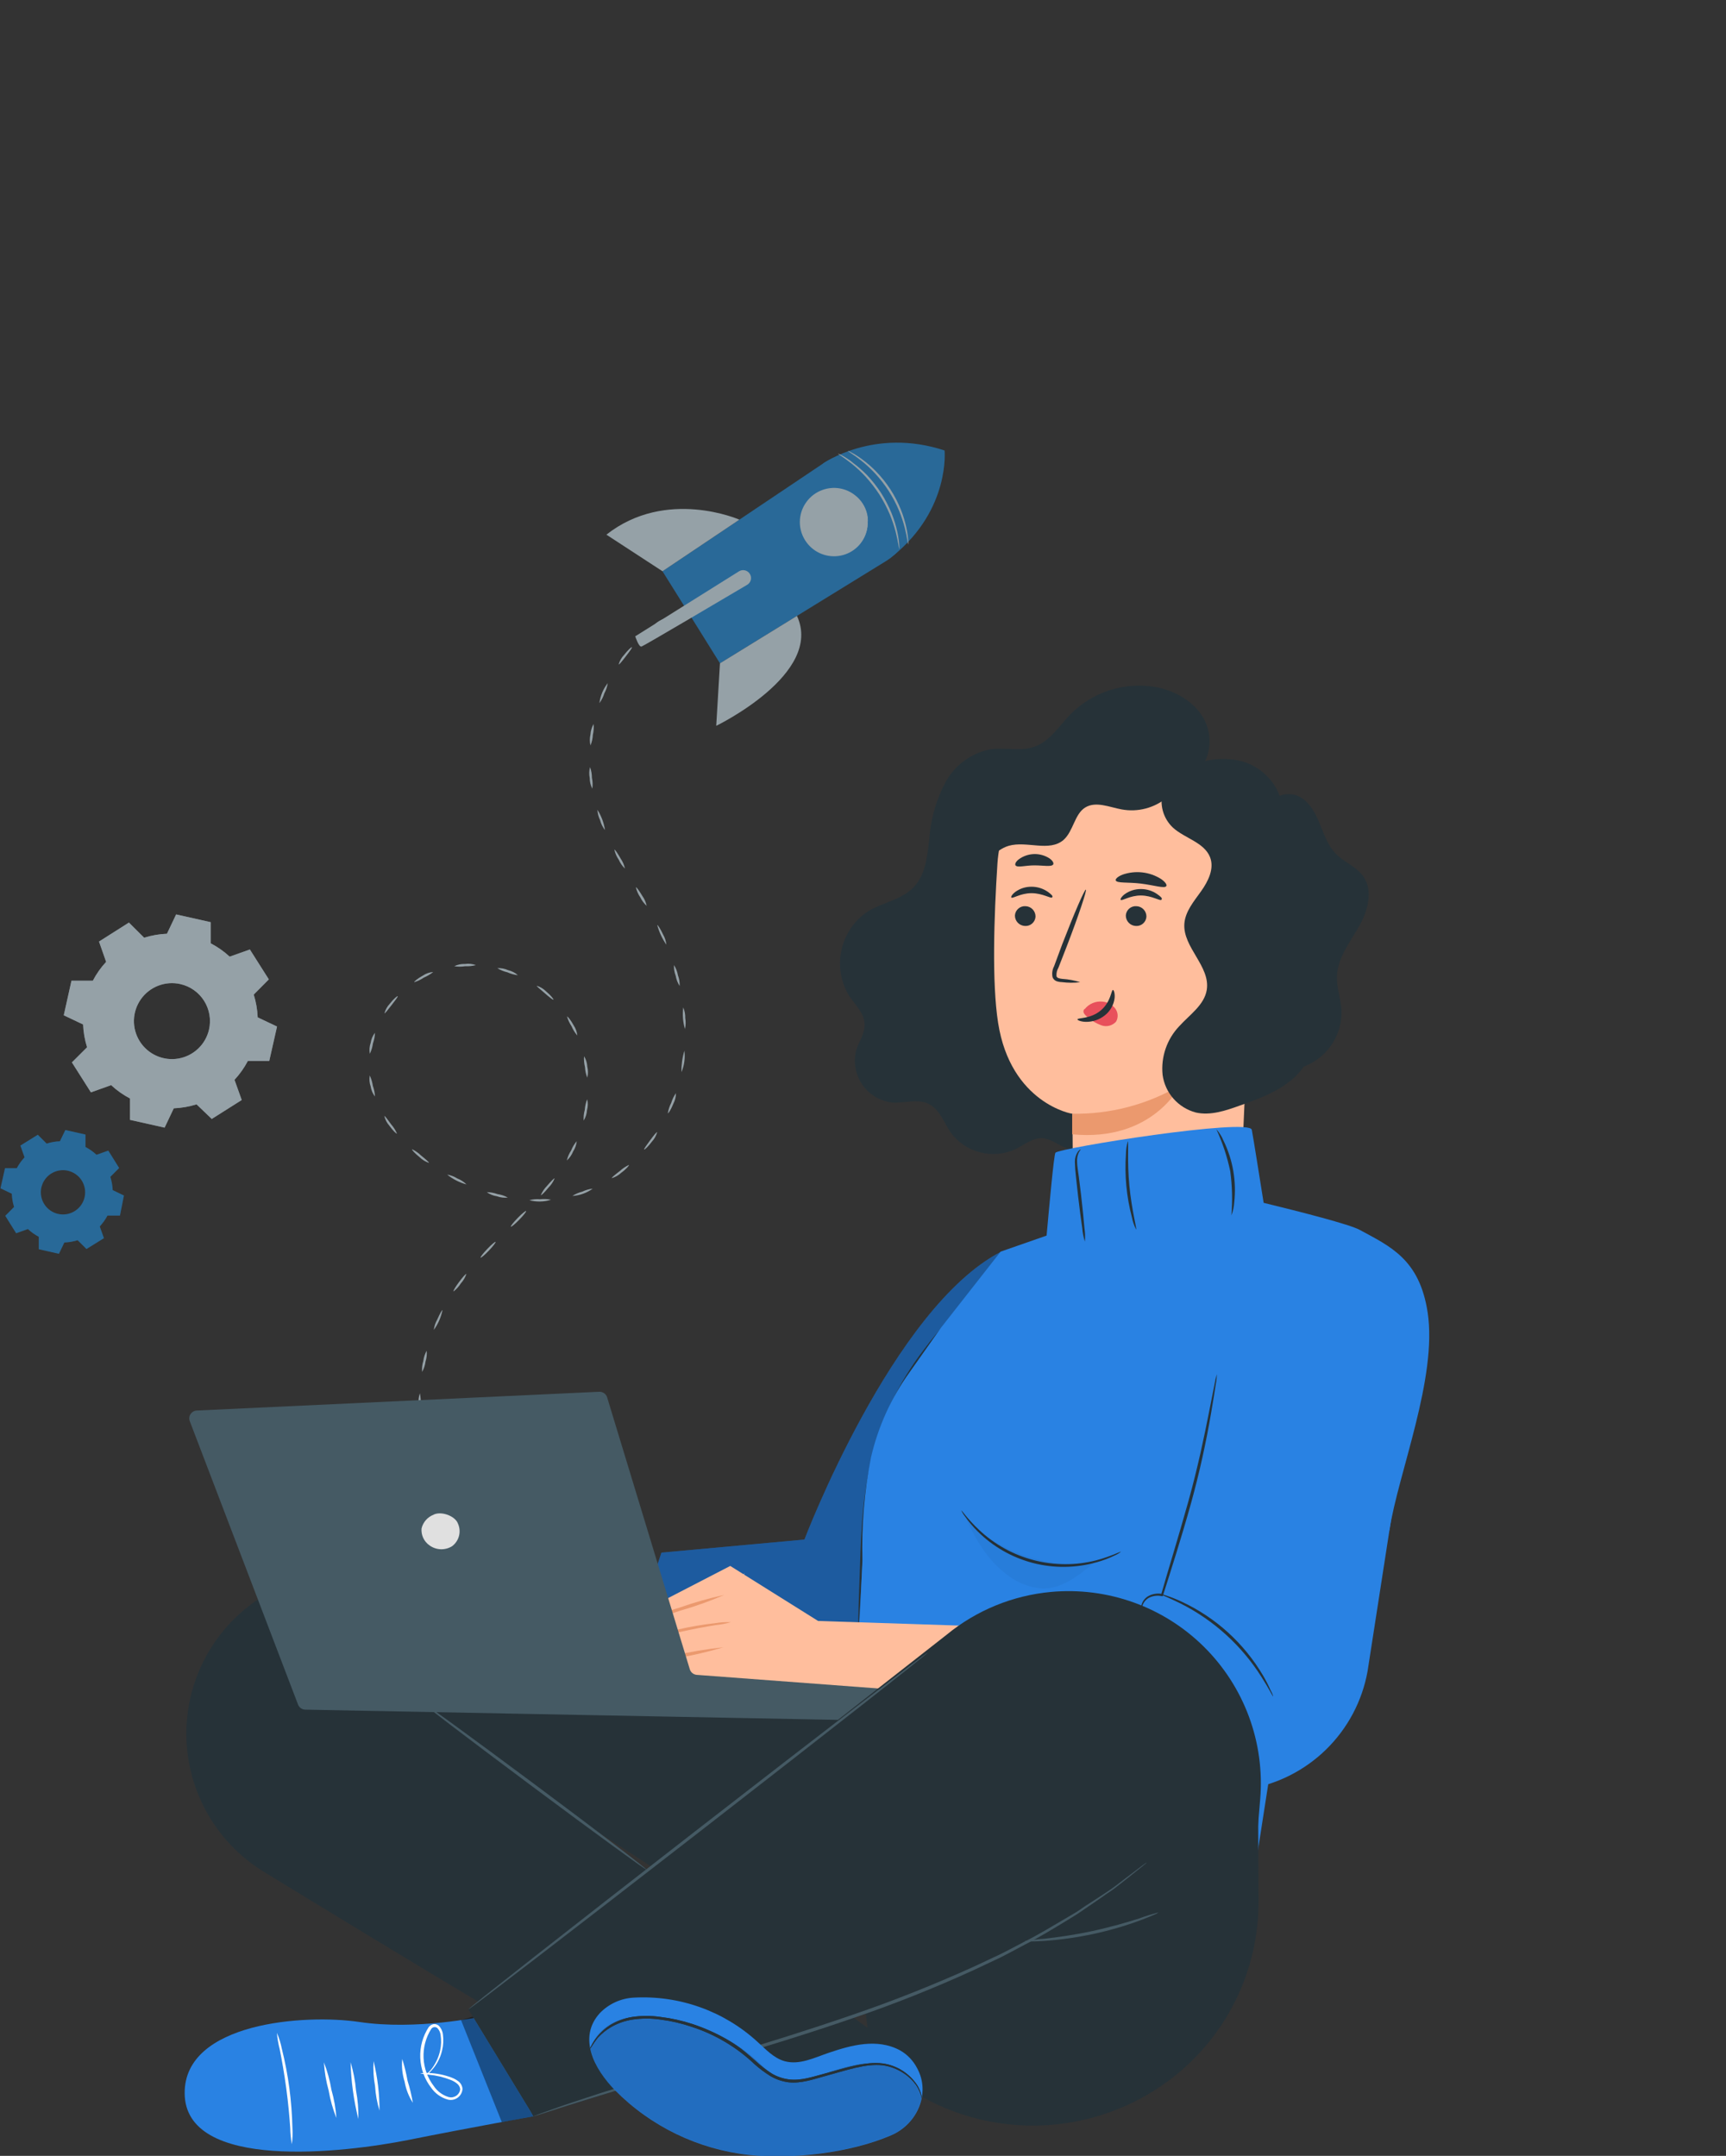 <svg width="285" height="356" viewBox="0 0 285 356" fill="none" xmlns="http://www.w3.org/2000/svg">
<rect x="0" y="0" width="285" height="356" fill="#333333" stroke="none"/>
<g clip-path="url(#clip0_389_503)">
<path d="M74.311 250.639C74.404 250.589 74.69 250.875 74.963 251.283C75.235 251.691 75.385 252.078 75.299 252.135C75.213 252.192 74.927 251.906 74.647 251.491C74.368 251.076 74.225 250.696 74.311 250.639Z" fill="#95A1A7"/>
<path d="M71.245 244.182C71.631 244.65 71.921 245.19 72.097 245.771C72.38 246.307 72.553 246.893 72.606 247.496C71.929 246.497 71.466 245.369 71.245 244.182Z" fill="#95A1A7"/>
<path d="M69.583 237.225C70.042 238.341 70.264 239.54 70.234 240.746C69.948 240.212 69.775 239.625 69.726 239.021C69.558 238.438 69.509 237.827 69.583 237.225Z" fill="#95A1A7"/>
<path d="M69.332 230.074C69.559 231.258 69.542 232.476 69.282 233.653C69.1 233.075 69.044 232.465 69.117 231.863C69.061 231.258 69.134 230.648 69.332 230.074Z" fill="#95A1A7"/>
<path d="M70.457 223.038C70.515 223.641 70.449 224.25 70.263 224.827C70.192 225.429 70.002 226.01 69.705 226.538C69.647 225.934 69.713 225.326 69.898 224.748C69.971 224.147 70.161 223.566 70.457 223.038Z" fill="#95A1A7"/>
<path d="M73.064 216.344C72.825 217.522 72.337 218.635 71.632 219.608C71.703 219.006 71.896 218.424 72.197 217.898C72.606 216.989 72.971 216.294 73.064 216.344Z" fill="#95A1A7"/>
<path d="M77.011 210.375C76.813 210.949 76.501 211.477 76.094 211.929C75.772 212.44 75.362 212.89 74.884 213.26C74.783 213.196 75.199 212.501 75.793 211.707C76.388 210.912 76.904 210.311 77.011 210.375Z" fill="#95A1A7"/>
<path d="M81.825 205.078C81.904 205.15 81.409 205.794 80.729 206.51C80.049 207.225 79.432 207.741 79.354 207.676C79.275 207.612 79.769 206.961 80.457 206.245C81.144 205.529 81.753 204.999 81.825 205.078Z" fill="#95A1A7"/>
<path d="M86.868 199.981C86.947 200.053 86.438 200.697 85.743 201.413C85.048 202.129 84.425 202.63 84.353 202.558C84.282 202.487 84.783 201.843 85.478 201.127C86.173 200.411 86.796 199.91 86.868 199.981Z" fill="#95A1A7"/>
<path d="M91.581 194.584C91.354 195.147 91.016 195.659 90.586 196.088C89.955 196.861 89.382 197.426 89.303 197.355C89.537 196.795 89.875 196.285 90.299 195.851C90.922 195.121 91.495 194.527 91.581 194.584Z" fill="#95A1A7"/>
<path d="M95.235 188.443C95.171 189.05 94.965 189.634 94.633 190.146C94.406 190.714 94.05 191.221 93.594 191.628C93.733 191.039 93.976 190.479 94.311 189.975C94.53 189.416 94.842 188.898 95.235 188.443Z" fill="#95A1A7"/>
<path d="M96.961 181.521C97.101 182.116 97.088 182.736 96.925 183.325C96.884 183.936 96.695 184.528 96.374 185.05C96.337 184.45 96.4 183.847 96.56 183.268C96.599 182.668 96.734 182.078 96.961 181.521Z" fill="#95A1A7"/>
<path d="M96.445 174.414C96.763 174.936 96.945 175.529 96.975 176.139C97.123 176.733 97.123 177.355 96.975 177.95C96.75 177.391 96.619 176.798 96.589 176.196C96.445 175.613 96.396 175.012 96.445 174.414Z" fill="#95A1A7"/>
<path d="M93.63 167.864C93.716 167.807 94.239 168.429 94.712 169.296C95.053 169.805 95.264 170.39 95.328 170.999C94.933 170.545 94.614 170.03 94.382 169.475C94.051 168.979 93.797 168.436 93.63 167.864Z" fill="#95A1A7"/>
<path d="M88.638 162.782C89.222 162.965 89.752 163.287 90.185 163.719C90.951 164.364 91.453 165.008 91.381 165.079C91.309 165.151 90.665 164.636 89.948 164.006C89.232 163.376 88.573 162.868 88.638 162.782Z" fill="#95A1A7"/>
<path d="M82.126 159.876C82.736 159.838 83.346 159.951 83.902 160.205C84.5 160.343 85.054 160.629 85.514 161.035C84.914 160.968 84.329 160.806 83.78 160.556C83.194 160.424 82.635 160.194 82.126 159.876Z" fill="#95A1A7"/>
<path d="M75.006 159.554C75.554 159.281 76.163 159.152 76.775 159.182C77.383 159.092 78.003 159.156 78.58 159.368C77.998 159.519 77.397 159.582 76.796 159.554C76.203 159.648 75.599 159.648 75.006 159.554Z" fill="#95A1A7"/>
<path d="M68.394 162.195C68.336 162.109 68.952 161.572 69.826 161.099C70.333 160.752 70.925 160.547 71.538 160.505C71.071 160.883 70.553 161.191 69.998 161.422C69.506 161.759 68.965 162.02 68.394 162.195Z" fill="#95A1A7"/>
<path d="M63.48 167.334C63.636 166.741 63.939 166.197 64.361 165.752C64.97 164.957 65.6 164.435 65.672 164.507C65.743 164.578 65.249 165.222 64.654 165.981C64.06 166.74 63.566 167.384 63.48 167.334Z" fill="#95A1A7"/>
<path d="M61.066 174.02C60.953 173.417 61 172.796 61.202 172.216C61.292 171.606 61.539 171.029 61.918 170.542C61.896 171.142 61.782 171.736 61.582 172.302C61.499 172.898 61.325 173.478 61.066 174.02Z" fill="#95A1A7"/>
<path d="M61.918 181.071C61.539 180.583 61.292 180.006 61.202 179.396C60.996 178.817 60.947 178.195 61.059 177.592C61.307 178.138 61.478 178.716 61.567 179.31C61.769 179.877 61.887 180.47 61.918 181.071Z" fill="#95A1A7"/>
<path d="M65.549 187.197C65.471 187.269 64.876 186.711 64.296 185.895C63.891 185.436 63.603 184.886 63.458 184.291C63.551 184.241 64.024 184.885 64.597 185.68C64.995 186.131 65.317 186.643 65.549 187.197Z" fill="#95A1A7"/>
<path d="M70.822 192.029C70.244 191.835 69.717 191.512 69.282 191.084C68.501 190.462 67.964 189.853 68.036 189.774C68.583 190.029 69.082 190.375 69.511 190.798C70.278 191.414 70.887 191.943 70.822 192.029Z" fill="#95A1A7"/>
<path d="M77.032 195.586C75.865 195.275 74.776 194.721 73.838 193.961C74.436 194.064 75.007 194.283 75.521 194.606C76.086 194.827 76.6 195.161 77.032 195.586Z" fill="#95A1A7"/>
<path d="M83.852 197.756C83.244 197.825 82.628 197.751 82.054 197.541C81.449 197.451 80.874 197.218 80.378 196.861C80.981 196.87 81.579 196.979 82.147 197.183C82.745 197.271 83.322 197.465 83.852 197.756Z" fill="#95A1A7"/>
<path d="M90.987 198.12C89.823 198.478 88.583 198.502 87.405 198.192C87.987 198.038 88.59 197.985 89.189 198.035C89.789 197.963 90.397 197.992 90.987 198.12Z" fill="#95A1A7"/>
<path d="M97.878 196.281C96.894 196.995 95.726 197.415 94.511 197.49C95.016 197.161 95.573 196.919 96.159 196.775C96.699 196.513 97.281 196.346 97.878 196.281Z" fill="#95A1A7"/>
<path d="M103.852 192.366C103.924 192.444 103.379 193.082 102.584 193.654C102.139 194.072 101.601 194.378 101.015 194.549C100.958 194.456 101.581 193.962 102.362 193.361C102.803 192.952 103.306 192.616 103.852 192.366Z" fill="#95A1A7"/>
<path d="M108.516 186.954C108.35 187.541 108.048 188.08 107.634 188.529C107.04 189.33 106.445 189.881 106.367 189.817C106.288 189.753 106.753 189.101 107.341 188.307C107.928 187.512 108.422 186.897 108.516 186.954Z" fill="#95A1A7"/>
<path d="M111.617 180.512C111.615 181.123 111.465 181.725 111.181 182.266C110.808 183.196 110.371 183.884 110.278 183.834C110.364 183.239 110.551 182.663 110.83 182.13C111.002 181.551 111.268 181.005 111.617 180.512Z" fill="#95A1A7"/>
<path d="M113.007 173.504C113.162 174.708 112.994 175.931 112.52 177.048C112.5 175.849 112.664 174.654 113.007 173.504Z" fill="#95A1A7"/>
<path d="M112.82 166.353C113.054 166.913 113.166 167.515 113.15 168.121C113.253 168.72 113.236 169.333 113.1 169.925C112.763 168.764 112.668 167.546 112.82 166.346V166.353Z" fill="#95A1A7"/>
<path d="M111.288 159.367C111.62 159.877 111.842 160.449 111.94 161.049C112.155 161.615 112.253 162.219 112.226 162.824C111.897 162.313 111.676 161.741 111.574 161.142C111.358 160.576 111.261 159.972 111.288 159.367Z" fill="#95A1A7"/>
<path d="M108.523 152.754C108.616 152.703 109.046 153.391 109.476 154.285C109.779 154.813 109.969 155.398 110.034 156.003C109.348 155.014 108.837 153.915 108.523 152.754Z" fill="#95A1A7"/>
<path d="M104.998 146.519C105.091 146.461 105.564 147.113 106.066 147.95C106.414 148.442 106.658 149 106.782 149.589C106.336 149.186 105.973 148.7 105.715 148.158C105.372 147.663 105.129 147.106 104.998 146.519Z" fill="#95A1A7"/>
<path d="M101.446 140.299C101.539 140.248 101.997 140.914 102.477 141.773C102.823 142.274 103.067 142.838 103.193 143.434C102.755 143.013 102.404 142.509 102.162 141.952C101.812 141.456 101.568 140.893 101.446 140.299Z" fill="#95A1A7"/>
<path d="M98.644 133.713C99.293 134.732 99.72 135.876 99.898 137.07C99.519 136.594 99.246 136.043 99.096 135.453C98.829 134.91 98.675 134.318 98.644 133.713Z" fill="#95A1A7"/>
<path d="M97.427 126.677C97.638 127.243 97.744 127.842 97.742 128.445C97.866 129.034 97.888 129.639 97.806 130.235C97.524 129.693 97.377 129.092 97.377 128.481C97.252 127.884 97.27 127.266 97.427 126.677Z" fill="#95A1A7"/>
<path d="M98.021 119.554C98.078 120.154 98.034 120.759 97.892 121.344C97.867 121.947 97.733 122.541 97.498 123.097C97.359 122.502 97.359 121.882 97.498 121.286C97.534 120.676 97.713 120.082 98.021 119.554Z" fill="#95A1A7"/>
<path d="M100.356 112.805C100.265 113.401 100.071 113.978 99.783 114.508C99.605 115.084 99.332 115.626 98.974 116.112C99.126 114.904 99.603 113.761 100.356 112.805Z" fill="#95A1A7"/>
<path d="M104.346 106.871C104.425 106.942 103.952 107.587 103.351 108.367C102.749 109.147 102.24 109.799 102.154 109.705C102.324 109.118 102.634 108.58 103.057 108.138C103.666 107.35 104.275 106.806 104.346 106.871Z" fill="#95A1A7"/>
<path d="M109.726 102.161C109.784 102.247 109.161 102.755 108.387 103.357C107.948 103.77 107.442 104.107 106.89 104.351C106.818 104.273 107.37 103.636 108.158 103.063C108.603 102.644 109.14 102.335 109.726 102.161Z" fill="#95A1A7"/>
<path d="M116.102 98.925C115.619 99.287 115.079 99.566 114.504 99.749C113.979 100.043 113.407 100.244 112.814 100.343C112.763 100.25 113.444 99.806 114.361 99.412C114.893 99.111 115.49 98.944 116.102 98.925Z" fill="#95A1A7"/>
<path d="M121.316 97.608C121.316 97.709 120.951 97.866 120.471 97.952C119.991 98.038 119.575 98.038 119.554 97.952C119.532 97.866 119.912 97.694 120.399 97.601C120.886 97.508 121.316 97.508 121.316 97.608Z" fill="#95A1A7"/>
<path d="M135.915 76.535C135.915 76.535 144.325 70.537 155.972 74.388C155.972 74.388 156.925 84.022 147.591 91.681" fill="#296998"/>
<path d="M109.389 94.33C109.747 94.867 118.881 109.533 118.881 109.533L146.295 92.655C147.426 91.958 148.4 91.034 149.156 89.941C149.911 88.849 150.432 87.611 150.683 86.307C150.935 85.003 150.913 83.661 150.619 82.365C150.325 81.07 149.764 79.85 148.974 78.783C147.504 76.801 145.327 75.462 142.895 75.043C140.463 74.625 137.963 75.159 135.915 76.535L109.389 94.33Z" fill="#296998"/>
<path d="M118.881 109.533L118.265 119.855C118.265 119.855 136.03 111.266 131.596 101.703L118.881 109.533Z" fill="#95A1A7"/>
<path d="M122.09 85.812C122.09 85.812 110.041 80.501 100.127 88.289L109.389 94.33L122.09 85.812Z" fill="#95A1A7"/>
<path d="M122.032 94.337L104.891 105.074C104.891 105.074 105.478 106.921 105.936 106.763C106.395 106.606 119.21 99.032 123.386 96.563C123.546 96.468 123.683 96.34 123.788 96.187C123.894 96.034 123.965 95.86 123.997 95.678C124.029 95.495 124.021 95.307 123.974 95.128C123.926 94.948 123.841 94.781 123.723 94.638C123.526 94.39 123.246 94.223 122.935 94.168C122.623 94.112 122.302 94.172 122.032 94.337Z" fill="#95A1A7"/>
<path d="M143.138 87.47C143.832 84.522 142.003 81.57 139.053 80.877C136.103 80.183 133.149 82.01 132.455 84.958C131.761 87.906 133.59 90.858 136.54 91.551C139.49 92.245 142.444 90.417 143.138 87.47Z" fill="#95A1A7"/>
<path d="M143.287 86.213C143.244 86.213 143.287 85.726 143.043 84.896C142.723 83.72 142.017 82.686 141.037 81.961C140.372 81.462 139.599 81.126 138.781 80.98C137.845 80.813 136.881 80.897 135.987 81.224C134.989 81.577 134.12 82.223 133.494 83.078C132.824 83.986 132.463 85.084 132.463 86.213C132.463 87.341 132.824 88.44 133.494 89.348C134.114 90.198 134.971 90.846 135.959 91.209C136.852 91.535 137.816 91.619 138.752 91.452C139.571 91.306 140.344 90.97 141.009 90.472C141.986 89.745 142.692 88.712 143.014 87.537C143.236 86.707 143.215 86.213 143.258 86.213C143.277 86.331 143.277 86.452 143.258 86.571C143.256 86.908 143.215 87.244 143.136 87.573C142.894 88.615 142.354 89.565 141.582 90.307C140.81 91.049 139.84 91.551 138.788 91.753C137.742 91.958 136.658 91.86 135.665 91.472C134.672 91.085 133.81 90.422 133.179 89.563C132.458 88.594 132.069 87.42 132.069 86.213C132.069 85.006 132.458 83.831 133.179 82.863C133.842 81.958 134.764 81.274 135.822 80.901C136.71 80.58 137.665 80.49 138.597 80.639C139.53 80.788 140.409 81.171 141.152 81.753C142.178 82.527 142.898 83.637 143.186 84.888C143.265 85.217 143.306 85.553 143.308 85.891C143.317 85.998 143.31 86.107 143.287 86.213Z" fill="#95A1A7"/>
<path d="M149.97 89.899C149.898 89.899 149.819 88.832 149.397 87.165C149.147 86.189 148.828 85.232 148.444 84.301C147.49 82.029 146.141 79.943 144.461 78.138C143.773 77.404 143.033 76.72 142.248 76.091C140.894 75.025 139.956 74.509 139.991 74.445C140.23 74.525 140.459 74.633 140.672 74.767C140.935 74.903 141.191 75.054 141.438 75.218C141.725 75.411 142.062 75.612 142.405 75.884C143.229 76.489 143.998 77.164 144.705 77.902C146.455 79.706 147.833 81.837 148.759 84.172C149.138 85.122 149.438 86.101 149.655 87.1C149.762 87.522 149.805 87.916 149.862 88.26C149.91 88.551 149.941 88.845 149.956 89.14C149.997 89.391 150.002 89.647 149.97 89.899Z" fill="#95A1A7"/>
<path d="M148.494 90.658C148.422 90.658 148.336 89.577 147.906 87.881C147.651 86.891 147.328 85.92 146.939 84.975C146.451 83.822 145.869 82.711 145.199 81.653C144.516 80.605 143.749 79.614 142.906 78.69C142.208 77.938 141.456 77.237 140.657 76.593C139.289 75.497 138.336 74.968 138.372 74.903C138.624 74.986 138.864 75.099 139.088 75.24C139.353 75.379 139.609 75.534 139.855 75.705C140.148 75.898 140.492 76.113 140.836 76.421C141.662 77.034 142.438 77.712 143.157 78.447C144.031 79.374 144.819 80.378 145.514 81.446C146.192 82.524 146.774 83.659 147.254 84.839C147.638 85.805 147.942 86.801 148.164 87.816C148.272 88.246 148.315 88.647 148.372 88.99C148.425 89.286 148.458 89.585 148.472 89.885C148.508 90.141 148.515 90.4 148.494 90.658Z" fill="#95A1A7"/>
<path fill-rule="evenodd" clip-rule="evenodd" d="M34.803 155.776C35.936 156.367 36.985 157.106 37.924 157.972L41.26 156.789L44.39 161.726L41.897 164.235C42.279 165.456 42.499 166.721 42.551 167.999L45.744 169.513L44.462 175.195H40.928C40.334 176.327 39.592 177.375 38.722 178.313L39.915 181.646L34.965 184.774L32.454 182.363C31.235 182.744 29.972 182.964 28.696 183.017L27.181 186.208L21.468 184.926V181.396C20.334 180.803 19.285 180.062 18.348 179.191L15.012 180.383L11.873 175.436L14.375 172.936C13.994 171.716 13.774 170.45 13.72 169.173L10.528 167.658L11.801 161.95H15.326C15.915 160.817 16.654 159.768 17.523 158.832L16.348 155.48L21.289 152.344L23.8 154.844C25.021 154.462 26.288 154.242 27.567 154.19L29.082 151L34.794 152.281V155.812L34.803 155.776ZM29.764 162.497C28.552 162.226 27.288 162.32 26.13 162.767C24.973 163.214 23.973 163.994 23.259 165.008C22.545 166.022 22.147 167.225 22.117 168.465C22.087 169.705 22.425 170.926 23.089 171.974C23.753 173.022 24.713 173.849 25.848 174.352C26.982 174.855 28.24 175.01 29.463 174.799C30.686 174.587 31.819 174.018 32.718 173.164C33.618 172.309 34.243 171.207 34.516 169.997C34.698 169.193 34.719 168.361 34.578 167.548C34.437 166.736 34.138 165.959 33.696 165.262C33.255 164.566 32.68 163.963 32.005 163.488C31.331 163.014 30.569 162.677 29.764 162.497Z" fill="#95A1A7"/>
<g opacity="0.8">
<path opacity="0.8" fill-rule="evenodd" clip-rule="evenodd" d="M34.803 155.776C35.936 156.367 36.985 157.106 37.924 157.972L41.26 156.789L44.39 161.726L41.897 164.235C42.279 165.456 42.499 166.721 42.551 167.999L45.744 169.513L44.462 175.195H40.928C40.334 176.327 39.592 177.375 38.722 178.313L39.915 181.646L34.965 184.774L32.454 182.363C31.235 182.744 29.972 182.964 28.696 183.017L27.181 186.208L21.468 184.926V181.396C20.334 180.803 19.285 180.062 18.348 179.191L15.012 180.383L11.873 175.436L14.375 172.936C13.994 171.716 13.774 170.45 13.72 169.173L10.528 167.658L11.801 161.95H15.326C15.915 160.817 16.654 159.768 17.523 158.832L16.348 155.48L21.289 152.344L23.8 154.844C25.021 154.462 26.288 154.242 27.567 154.19L29.082 151L34.794 152.281V155.812L34.803 155.776ZM29.764 162.497C28.552 162.226 27.288 162.32 26.13 162.767C24.973 163.214 23.973 163.994 23.259 165.008C22.545 166.022 22.147 167.225 22.117 168.465C22.087 169.705 22.425 170.926 23.089 171.974C23.753 173.022 24.713 173.849 25.848 174.352C26.982 174.855 28.24 175.01 29.463 174.799C30.686 174.587 31.819 174.018 32.718 173.164C33.618 172.309 34.243 171.207 34.516 169.997C34.698 169.193 34.719 168.361 34.578 167.548C34.437 166.736 34.138 165.959 33.696 165.262C33.255 164.566 32.68 163.963 32.005 163.488C31.331 163.014 30.569 162.677 29.764 162.497Z" fill="#95A1A7"/>
</g>
<path fill-rule="evenodd" clip-rule="evenodd" d="M14.142 189.415C14.793 189.758 15.396 190.186 15.935 190.688L17.881 189.998L19.675 192.874L18.222 194.335C18.446 195.044 18.576 195.779 18.608 196.521L20.464 197.417L19.809 200.733H17.747C17.402 201.383 16.974 201.985 16.474 202.525L17.164 204.461L14.277 206.253L12.824 204.801C12.111 205.021 11.372 205.148 10.627 205.178L9.73 207.041L6.403 206.289V204.237C5.75 203.892 5.147 203.461 4.609 202.955L2.663 203.645L0.87 200.769L2.323 199.308C2.102 198.599 1.975 197.864 1.946 197.122L0.081 196.226L0.825 192.901H2.771C3.12 192.252 3.551 191.649 4.053 191.109L3.363 189.173L6.241 187.381L7.703 188.842C8.411 188.614 9.148 188.484 9.891 188.456L10.788 186.602L14.115 187.345V189.406L14.142 189.415ZM11.21 193.322C10.503 193.162 9.766 193.215 9.09 193.475C8.414 193.734 7.83 194.188 7.412 194.779C6.995 195.37 6.762 196.072 6.743 196.795C6.725 197.518 6.922 198.231 7.309 198.842C7.696 199.454 8.256 199.937 8.918 200.23C9.579 200.523 10.313 200.614 11.027 200.49C11.74 200.366 12.401 200.034 12.925 199.535C13.449 199.036 13.813 198.392 13.972 197.686C14.183 196.742 14.011 195.752 13.493 194.934C12.976 194.116 12.154 193.536 11.21 193.322Z" fill="#286998"/>
<g opacity="0.4">
<path opacity="0.4" fill-rule="evenodd" clip-rule="evenodd" d="M14.142 189.415C14.793 189.758 15.396 190.186 15.935 190.688L17.881 189.998L19.675 192.874L18.222 194.335C18.446 195.044 18.576 195.779 18.608 196.521L20.464 197.417L19.809 200.733H17.747C17.402 201.383 16.974 201.985 16.474 202.525L17.164 204.461L14.277 206.253L12.824 204.801C12.111 205.021 11.372 205.148 10.627 205.178L9.73 207.041L6.403 206.289V204.237C5.75 203.892 5.147 203.461 4.609 202.955L2.663 203.645L0.87 200.769L2.323 199.308C2.102 198.599 1.975 197.864 1.946 197.122L0.081 196.226L0.825 192.901H2.771C3.12 192.252 3.551 191.649 4.053 191.109L3.363 189.173L6.241 187.381L7.703 188.842C8.411 188.614 9.148 188.484 9.891 188.456L10.788 186.602L14.115 187.345V189.406L14.142 189.415ZM11.21 193.322C10.503 193.162 9.766 193.215 9.09 193.475C8.414 193.734 7.83 194.188 7.412 194.779C6.995 195.37 6.762 196.072 6.743 196.795C6.725 197.518 6.922 198.231 7.309 198.842C7.696 199.454 8.256 199.937 8.918 200.23C9.579 200.523 10.313 200.614 11.027 200.49C11.74 200.366 12.401 200.034 12.925 199.535C13.449 199.036 13.813 198.392 13.972 197.686C14.183 196.742 14.011 195.752 13.493 194.934C12.976 194.116 12.154 193.536 11.21 193.322Z" fill="#286998"/>
</g>
<path d="M214.599 176.349C216.649 175.76 218.444 174.502 219.696 172.776C220.949 171.05 221.587 168.955 221.511 166.825C221.394 164.871 220.68 163.054 220.758 161.139C220.885 158.208 222.86 155.659 224.346 153.08C225.832 150.501 226.819 147.111 225.089 144.688C223.975 143.115 221.99 142.412 220.631 141.044C219.272 139.676 218.676 137.85 217.952 136.101C217.229 134.352 216.32 132.545 214.677 131.617C213.035 130.689 210.522 131.089 209.848 132.858" fill="#263238"/>
<path d="M196.845 128.159C199.778 126.293 200.482 121.985 198.889 118.907C197.295 115.83 193.932 113.955 190.51 113.398C188.021 113.019 185.477 113.235 183.086 114.026C180.696 114.817 178.527 116.162 176.755 117.95C174.868 119.904 173.333 122.434 170.772 123.323C168.523 124.114 166.03 123.401 163.665 123.714C162.087 123.999 160.593 124.633 159.292 125.569C157.991 126.506 156.917 127.721 156.146 129.126C154.632 131.952 153.723 135.063 153.478 138.26C153.135 141.191 152.901 144.366 150.887 146.486C148.873 148.605 145.793 148.996 143.349 150.471C141.098 151.954 139.517 154.258 138.943 156.89C138.369 159.522 138.849 162.275 140.279 164.558C141.257 165.965 142.645 167.264 142.753 168.974C142.86 170.684 141.853 171.905 141.374 173.429C141.128 174.392 141.091 175.397 141.266 176.376C141.441 177.355 141.824 178.285 142.389 179.103C142.954 179.922 143.688 180.609 144.542 181.12C145.396 181.631 146.349 181.953 147.338 182.065C149.371 182.182 151.542 181.39 153.37 182.299C155.198 183.208 155.853 185.386 157.007 187.047C158.198 188.648 159.903 189.794 161.836 190.291C163.77 190.789 165.816 190.609 167.634 189.782C169.129 189.049 170.567 187.828 172.199 187.955C173.832 188.082 175.132 189.479 176.794 189.792C178.935 190.202 180.959 188.629 182.23 186.861C183.501 185.093 184.39 183.012 186.013 181.566C188.145 179.671 191.136 179.212 193.834 178.284C196.816 177.254 199.542 175.597 201.828 173.424C204.113 171.251 205.906 168.613 207.084 165.688C208.262 162.764 208.798 159.621 208.656 156.471C208.513 153.322 207.697 150.24 206.26 147.433" fill="#263238"/>
<path d="M203.327 131.998C204.493 132.125 205.568 132.684 206.341 133.565C207.114 134.446 207.528 135.584 207.502 136.756L204.706 199.932C204.588 207.396 193.678 211.587 185.681 211.401C177.605 211.215 177.351 207.259 177.244 200.157C177.078 188.297 177.097 183.843 177.087 183.911C177.078 183.979 166.891 182.201 164.808 168.896C163.772 162.272 164.124 151.429 164.701 142.568C165.229 134.587 170.566 124.808 178.495 125.668L203.327 131.998Z" fill="#FFBE9D"/>
<path d="M167.585 151.174C167.582 151.619 167.752 152.047 168.058 152.369C168.364 152.692 168.783 152.883 169.228 152.903C169.444 152.921 169.663 152.894 169.869 152.826C170.076 152.758 170.266 152.649 170.43 152.507C170.594 152.364 170.728 152.189 170.824 151.994C170.919 151.799 170.975 151.587 170.987 151.37C170.995 150.925 170.829 150.496 170.524 150.172C170.219 149.849 169.799 149.658 169.355 149.64C169.137 149.623 168.919 149.649 168.712 149.717C168.504 149.785 168.313 149.894 168.148 150.037C167.983 150.179 167.849 150.354 167.752 150.549C167.656 150.744 167.599 150.957 167.585 151.174Z" fill="#263238"/>
<path d="M166.999 148.215C167.214 148.439 168.504 147.482 170.342 147.492C172.18 147.502 173.519 148.42 173.725 148.195C173.93 147.97 173.607 147.697 173.021 147.267C172.227 146.714 171.281 146.421 170.313 146.427C169.358 146.419 168.426 146.717 167.654 147.277C167.087 147.707 166.891 148.117 166.999 148.215Z" fill="#263238"/>
<path d="M185.897 151.175C185.894 151.619 186.063 152.047 186.369 152.37C186.675 152.692 187.095 152.884 187.539 152.904C187.756 152.921 187.974 152.895 188.18 152.827C188.387 152.759 188.578 152.65 188.742 152.507C188.906 152.364 189.039 152.19 189.135 151.995C189.231 151.799 189.286 151.587 189.299 151.37C189.307 150.924 189.139 150.493 188.832 150.17C188.524 149.846 188.102 149.656 187.656 149.641C187.439 149.624 187.221 149.65 187.015 149.718C186.808 149.786 186.617 149.895 186.453 150.038C186.289 150.181 186.156 150.355 186.06 150.55C185.964 150.745 185.909 150.958 185.897 151.175Z" fill="#263238"/>
<path d="M185.055 148.595C185.27 148.82 186.561 147.863 188.399 147.873C190.237 147.882 191.576 148.849 191.782 148.576C191.987 148.302 191.664 148.078 191.078 147.648C190.284 147.095 189.338 146.801 188.37 146.808C187.416 146.805 186.485 147.102 185.71 147.658C185.143 148.097 184.948 148.498 185.055 148.595Z" fill="#263238"/>
<path d="M178.358 162.194C177.407 161.892 176.422 161.708 175.425 161.647C174.956 161.598 174.507 161.501 174.448 161.188C174.41 160.703 174.522 160.219 174.77 159.801C175.21 158.668 175.68 157.476 176.159 156.235C178.114 151.155 179.502 146.974 179.297 146.906C179.092 146.837 177.342 150.882 175.386 155.952C174.927 157.212 174.477 158.404 174.057 159.547C173.756 160.109 173.666 160.76 173.803 161.383C173.87 161.549 173.975 161.697 174.109 161.816C174.243 161.934 174.402 162.02 174.575 162.067C174.836 162.14 175.106 162.179 175.377 162.184C176.366 162.311 177.368 162.314 178.358 162.194Z" fill="#263238"/>
<path d="M177.038 183.911C183.306 184.023 189.482 182.396 194.88 179.212C194.88 179.212 190.364 188.59 177.038 187.31V183.911Z" fill="#EB996E"/>
<path d="M179.121 166.62C179.469 166.188 179.92 165.85 180.432 165.636C180.945 165.423 181.502 165.341 182.054 165.399C182.46 165.434 182.854 165.552 183.212 165.745C183.57 165.938 183.885 166.203 184.137 166.522C184.377 166.83 184.52 167.204 184.546 167.594C184.572 167.984 184.481 168.373 184.283 168.71C183.985 169.038 183.597 169.27 183.167 169.378C182.738 169.485 182.286 169.464 181.868 169.316C181.003 169.002 180.206 168.525 179.522 167.909C179.32 167.757 179.145 167.572 179.004 167.362C178.936 167.261 178.9 167.142 178.9 167.02C178.9 166.899 178.936 166.78 179.004 166.678" fill="#E8505B"/>
<path d="M183.775 163.473C183.472 163.473 183.462 165.427 181.751 166.863C180.04 168.299 177.919 168.045 177.909 168.329C177.909 168.446 178.378 168.71 179.278 168.739C180.445 168.762 181.583 168.367 182.484 167.625C183.355 166.92 183.916 165.904 184.049 164.792C184.117 163.962 183.892 163.464 183.775 163.473Z" fill="#263238"/>
<path d="M184.234 145.381C184.41 145.879 186.248 145.645 188.399 145.909C190.55 146.173 192.309 146.768 192.583 146.319C192.72 146.104 192.417 145.635 191.713 145.147C190.774 144.557 189.715 144.186 188.612 144.062C187.51 143.939 186.395 144.066 185.349 144.434C184.557 144.746 184.156 145.147 184.234 145.381Z" fill="#263238"/>
<path d="M167.683 142.9C168.006 143.32 169.276 142.9 170.792 142.9C172.307 142.9 173.607 143.183 173.901 142.753C174.038 142.538 173.832 142.118 173.265 141.727C172.512 141.25 171.632 141.008 170.74 141.034C169.848 141.06 168.984 141.353 168.26 141.874C167.722 142.265 167.546 142.695 167.683 142.9Z" fill="#263238"/>
<path d="M194.528 127.67C196.044 126.609 197.77 125.886 199.59 125.549C201.41 125.212 203.281 125.269 205.077 125.717C208.626 126.693 211.568 129.937 211.695 133.532C211.773 135.876 210.718 138.416 211.803 140.497C212.888 142.578 215.234 143.33 216.975 144.796C218.308 145.96 219.213 147.538 219.546 149.276C219.879 151.014 219.621 152.814 218.812 154.389C217.356 157.056 214.306 159.009 214.051 162.018C213.807 164.851 216.192 167.245 216.779 170.029C217.414 173.097 215.713 176.271 213.279 178.313C210.845 180.355 207.755 181.478 204.744 182.553C202.398 183.403 199.856 184.263 197.441 183.706C196.015 183.323 194.734 182.527 193.759 181.418C192.785 180.309 192.161 178.936 191.967 177.473C191.821 176.014 191.993 174.542 192.471 173.156C192.948 171.77 193.72 170.503 194.733 169.443C196.444 167.557 198.849 165.965 199.26 163.474C199.895 159.566 195.281 156.43 195.564 152.523C195.711 150.51 197.138 148.84 198.321 147.179C199.504 145.518 200.54 143.438 199.807 141.552C198.83 139.09 195.633 138.446 193.677 136.668C192.871 135.91 192.292 134.943 192.004 133.875C191.715 132.808 191.73 131.681 192.045 130.621C192.4 129.562 193.038 128.619 193.889 127.895C194.74 127.17 195.772 126.691 196.874 126.508" fill="#263238"/>
<path d="M195.965 124.671C195.972 126.009 195.683 127.332 195.119 128.545C194.555 129.759 193.73 130.833 192.703 131.691C191.676 132.55 190.472 133.171 189.177 133.511C187.882 133.851 186.528 133.902 185.211 133.659C183.178 133.287 180.949 132.262 179.189 133.346C177.429 134.43 177.234 137.254 175.621 138.69C173.274 140.731 169.549 138.817 166.568 139.667C164.27 140.35 162.833 142.539 161.298 144.395C159.763 146.251 157.485 148 155.178 147.326C155.248 145.252 155.556 143.194 156.097 141.191C156.648 139.176 157.877 137.413 159.578 136.199C160.584 135.675 161.562 135.102 162.51 134.479C164.466 132.946 164.867 130.259 166.04 128.11C166.816 126.726 167.91 125.547 169.233 124.671C170.556 123.794 172.068 123.245 173.646 123.069C176.266 122.805 178.964 123.587 181.467 122.942C183.354 122.473 185.006 121.252 186.912 120.881C190.637 120.177 194.098 122.835 196.796 125.501" fill="#263238"/>
<path d="M109.219 256.388L132.829 254.229C132.829 254.229 147.357 215.983 165.267 206.712L176.872 226.964L152.03 273.591H103.539L109.219 256.388Z" fill="#2982E3"/>
<path opacity="0.3" d="M109.219 256.388L132.829 254.229C132.829 254.229 147.357 215.983 165.267 206.712L176.872 226.964L152.03 273.591H103.539L109.219 256.388Z" fill="black"/>
<path d="M118.546 267.134C119.712 264.502 121.196 262.022 122.965 259.749C121.782 262.373 120.3 264.852 118.546 267.134Z" fill="#FAFAFA"/>
<path d="M129.867 271.579C129.043 271.349 128.274 270.954 127.609 270.417C126.435 269.645 125.556 268.932 125.653 268.814C126.475 269.055 127.242 269.453 127.912 269.987C129.026 270.749 129.945 271.462 129.867 271.579Z" fill="#FAFAFA"/>
<path d="M188.31 270.524L200.491 221.376C201.51 217.253 204.062 213.672 207.629 211.361C211.196 209.051 215.509 208.186 219.692 208.94C223.989 209.717 227.813 212.14 230.348 215.693C232.882 219.246 233.928 223.648 233.262 227.961L225.812 275.995C224.923 280.911 222.522 285.428 218.944 288.918C215.366 292.407 210.789 294.696 205.849 295.465L196.17 296.969L188.31 270.524Z" fill="#2982E3"/>
<path d="M226.692 205.765C225.421 204.726 223.935 203.982 222.341 203.586C220.618 203.186 218.825 203.186 217.101 203.586C215.003 204.116 213.053 205.118 211.402 206.517C207.833 209.506 205.898 213.355 204.558 216.11C203.903 217.488 203.405 218.621 203.053 219.402C202.891 219.82 202.691 220.222 202.456 220.604C202.552 220.169 202.69 219.743 202.867 219.334C203.17 218.523 203.61 217.38 204.226 215.954C204.948 214.299 205.784 212.696 206.729 211.157C207.902 209.266 209.363 207.568 211.059 206.126C212.764 204.662 214.791 203.621 216.974 203.088C218.766 202.681 220.629 202.704 222.41 203.156C223.606 203.464 224.729 204.005 225.714 204.749C225.977 204.953 226.222 205.178 226.447 205.423C226.623 205.667 226.702 205.755 226.692 205.765Z" fill="#263238"/>
<path d="M157.7 216.823C157.604 216.988 157.489 217.142 157.358 217.282L156.322 218.533C155.413 219.617 154.132 221.2 152.666 223.242C148.768 228.524 145.942 234.518 144.346 240.884C142.655 248.377 142.567 255.392 142.283 260.423C142.156 262.943 142.039 264.985 141.931 266.392C141.872 267.056 141.824 267.593 141.784 268.013C141.772 268.204 141.746 268.393 141.706 268.58C141.679 268.392 141.679 268.201 141.706 268.013C141.706 267.583 141.706 267.036 141.755 266.382C141.755 264.907 141.863 262.884 141.941 260.413C142.136 255.392 142.156 248.348 143.896 240.777C145.494 234.348 148.392 228.314 152.411 223.046C153.927 221.014 155.256 219.451 156.205 218.406C156.674 217.878 157.065 217.488 157.319 217.224C157.434 217.079 157.561 216.945 157.7 216.823Z" fill="#263238"/>
<path d="M235.735 216.716C234.396 207.924 229.547 205.823 224.512 203.088C222.87 202.189 214.941 200.157 208.655 198.624C208.049 194.823 206.973 188.005 206.7 186.569C206.367 184.546 174.672 189.597 174.271 190.359C174.007 190.857 173.294 198.751 172.815 204.036L165.228 206.683L155.364 219.266L150.212 226.573C147.176 230.788 145.006 235.563 143.828 240.621C142.721 246.223 142.245 251.931 142.41 257.639L140.875 289.877L207.237 308.614L212.321 275.926L229.43 252.656C230.886 243.249 237.378 227.521 235.735 216.716Z" fill="#2982E3"/>
<path d="M179.14 205.023C178.908 204.296 178.76 203.546 178.7 202.785C178.494 201.398 178.24 199.474 177.996 197.344C177.879 196.289 177.771 195.283 177.663 194.335C177.563 193.512 177.504 192.683 177.487 191.854C177.478 191.268 177.645 190.693 177.967 190.203C178.221 189.871 178.436 189.783 178.455 189.802C178.475 189.822 178.309 189.978 178.133 190.31C177.911 190.793 177.814 191.324 177.849 191.854C177.849 192.538 178.025 193.358 178.133 194.286C178.24 195.214 178.367 196.24 178.504 197.285C178.749 199.415 178.944 201.349 179.061 202.746C179.175 203.5 179.201 204.263 179.14 205.023Z" fill="#263238"/>
<path d="M187.597 203.03C187.267 202.382 187.03 201.691 186.893 200.978C186.008 197.595 185.678 194.092 185.915 190.603C185.922 189.879 186.027 189.16 186.228 188.464C186.384 188.464 186.101 191.756 186.482 195.781C186.863 199.806 187.753 202.99 187.597 203.03Z" fill="#263238"/>
<path d="M203.327 200.704C203.527 198.275 203.465 195.832 203.141 193.417C202.642 191.029 201.874 188.706 200.853 186.49C201.345 187.034 201.738 187.659 202.017 188.337C203.575 191.513 204.192 195.069 203.796 198.584C203.75 199.311 203.592 200.026 203.327 200.704Z" fill="#263238"/>
<path d="M151.169 277.001C150.011 276.268 148.941 275.402 147.982 274.422C146.913 273.57 145.957 272.585 145.138 271.491C146.296 272.224 147.366 273.09 148.325 274.07C149.394 274.922 150.35 275.907 151.169 277.001Z" fill="#FAFAFA"/>
<path d="M171.133 269.635C171.133 269.782 168.924 270.427 166.304 271.589C163.684 272.752 161.689 273.943 161.601 273.816C162.936 272.669 164.457 271.757 166.098 271.12C167.678 270.338 169.382 269.836 171.133 269.635Z" fill="#FAFAFA"/>
<path d="M204.656 280.889C204.656 281.035 202.232 281.27 199.26 281.768C196.288 282.266 193.902 282.813 193.863 282.667C195.559 281.955 197.346 281.482 199.172 281.26C200.973 280.878 202.82 280.753 204.656 280.889Z" fill="#FAFAFA"/>
<path d="M187.88 277.128C188.73 275.899 189.714 274.769 190.813 273.757C191.782 272.632 192.877 271.622 194.078 270.749C193.228 271.977 192.245 273.107 191.145 274.119C190.174 275.242 189.079 276.251 187.88 277.128Z" fill="#FAFAFA"/>
<path d="M177.018 287.649C176.501 286.404 176.06 285.128 175.699 283.829C175.168 282.587 174.711 281.315 174.33 280.02C175.881 282.283 176.808 284.914 177.018 287.649Z" fill="#FAFAFA"/>
<path d="M194.528 293.726C191.194 292.621 187.975 291.195 184.918 289.466C186.604 289.941 188.24 290.576 189.806 291.361C191.45 292.002 193.03 292.794 194.528 293.726Z" fill="#FAFAFA"/>
<path d="M163.987 291.957C164.124 290.728 164.433 289.524 164.906 288.382C165.215 287.187 165.685 286.04 166.304 284.972C166.165 286.201 165.856 287.404 165.385 288.548C165.068 289.74 164.598 290.886 163.987 291.957Z" fill="#FAFAFA"/>
<path d="M184.126 295.366C184.126 295.513 181.32 295.064 177.859 294.888C174.398 294.712 171.592 294.888 171.583 294.692C173.659 294.289 175.782 294.184 177.888 294.38C180.004 294.407 182.105 294.739 184.126 295.366Z" fill="#FAFAFA"/>
<path d="M188.31 266.558C188.291 266.428 188.291 266.297 188.31 266.167C188.308 265.793 188.364 265.42 188.476 265.063C188.628 264.461 189.006 263.94 189.532 263.608C190.253 263.191 191.101 263.052 191.917 263.217L191.722 263.334C192.788 259.583 194.498 254.112 196.209 247.977C197.813 242.233 198.898 236.948 199.651 233.109C200.022 231.262 200.315 229.729 200.55 228.566C200.638 228.007 200.766 227.456 200.931 226.915C200.919 227.483 200.857 228.048 200.746 228.605C200.589 229.689 200.335 231.253 200.003 233.177C199.156 238.209 198.053 243.194 196.698 248.114C194.987 254.259 193.218 259.71 192.045 263.432L191.996 263.578H191.849C191.111 263.41 190.336 263.514 189.669 263.871C189.184 264.161 188.819 264.615 188.642 265.151C188.32 266.011 188.378 266.568 188.31 266.558Z" fill="#263238"/>
<path d="M210.229 280.146C210.15 280.146 209.544 278.857 208.273 276.883C205.015 271.732 200.42 267.559 194.978 264.809C192.895 263.763 191.517 263.285 191.546 263.197C191.88 263.25 192.208 263.338 192.524 263.461C193.408 263.747 194.274 264.09 195.114 264.486C200.735 267.097 205.428 271.357 208.567 276.698C209.039 277.497 209.46 278.326 209.828 279.179C210.013 279.478 210.148 279.804 210.229 280.146Z" fill="#263238"/>
<path d="M185.084 256.251C184.785 256.488 184.456 256.685 184.106 256.837C183.144 257.308 182.139 257.688 181.105 257.971C177.665 258.951 174.026 258.995 170.564 258.096C167.102 257.198 163.943 255.39 161.416 252.861C160.653 252.108 159.959 251.287 159.343 250.409C159.099 250.112 158.895 249.783 158.737 249.432C158.815 249.374 159.714 250.8 161.67 252.637C164.209 255.033 167.313 256.75 170.693 257.628C174.074 258.506 177.622 258.516 181.007 257.658C183.559 256.974 185.035 256.153 185.084 256.251Z" fill="#263238"/>
<g opacity="0.2">
<path opacity="0.2" d="M159.216 250.155C160.868 253.731 162.794 257.336 165.922 259.739C167.652 261.232 169.813 262.135 172.091 262.318C175.356 262.376 178.162 260.149 180.655 258.039C172.58 259.309 163.488 255.646 159.216 250.155Z" fill="black"/>
</g>
<path d="M79.402 333.016C79.402 333.016 68.775 335.312 59.292 333.886C50.395 332.557 30.481 333.934 30.491 345.608C30.491 358.67 57.053 355.446 67.406 353.375C77.759 351.304 88.083 349.467 88.083 349.467L79.402 333.016Z" fill="#2982E3"/>
<path d="M55.547 349.75C54.963 348.284 54.534 346.762 54.267 345.207C53.841 343.686 53.579 342.124 53.484 340.547C54.055 342.014 54.471 343.537 54.726 345.09C55.164 346.61 55.44 348.172 55.547 349.75Z" fill="white"/>
<path d="M59.175 349.926C58.406 346.849 57.974 343.698 57.884 340.528C58.35 342.045 58.652 343.607 58.784 345.188C59.079 346.75 59.21 348.338 59.175 349.926Z" fill="white"/>
<path d="M62.675 348.558C62.265 347.235 62.015 345.867 61.932 344.484C61.678 343.122 61.596 341.734 61.687 340.352C62.344 343.038 62.672 345.793 62.665 348.558H62.675Z" fill="white"/>
<path d="M68.169 347.239C67.489 346.175 67.027 344.986 66.81 343.742C66.428 342.534 66.296 341.261 66.419 340C66.793 341.184 67.087 342.392 67.299 343.615C67.674 344.801 67.965 346.012 68.169 347.239Z" fill="white"/>
<path d="M69.391 342.413C69.846 342.308 70.314 342.275 70.779 342.316C72.052 342.359 73.309 342.607 74.504 343.048C74.917 343.195 75.306 343.402 75.658 343.664C75.865 343.815 76.036 344.009 76.159 344.234C76.282 344.459 76.355 344.707 76.371 344.963C76.349 345.245 76.266 345.518 76.129 345.765C75.991 346.011 75.801 346.225 75.572 346.391C75.344 346.558 75.082 346.672 74.804 346.728C74.527 346.783 74.241 346.777 73.966 346.712C72.843 346.404 71.864 345.713 71.2 344.758C70.096 343.335 69.464 341.604 69.392 339.805C69.32 338.007 69.812 336.231 70.799 334.725C70.999 334.483 71.274 334.314 71.581 334.246C71.741 334.226 71.903 334.24 72.057 334.289C72.211 334.338 72.352 334.42 72.471 334.53C72.847 334.916 73.082 335.419 73.135 335.956C73.256 336.839 73.209 337.737 72.998 338.603C72.706 339.86 72.085 341.016 71.2 341.954C70.966 342.21 70.707 342.443 70.427 342.648C70.334 342.727 70.228 342.789 70.114 342.833C70.114 342.833 70.486 342.501 71.092 341.856C71.884 340.901 72.431 339.768 72.686 338.554C72.862 337.729 72.885 336.878 72.754 336.044C72.704 335.612 72.516 335.207 72.216 334.891C72.14 334.828 72.051 334.782 71.956 334.756C71.86 334.73 71.76 334.726 71.662 334.742C71.565 334.759 71.472 334.797 71.39 334.853C71.309 334.909 71.24 334.982 71.19 335.067C70.297 336.494 69.861 338.159 69.94 339.839C70.018 341.52 70.608 343.137 71.63 344.475C72.213 345.349 73.085 345.992 74.093 346.292C74.302 346.346 74.52 346.356 74.733 346.32C74.946 346.284 75.148 346.203 75.328 346.083C75.507 345.963 75.659 345.806 75.773 345.623C75.887 345.44 75.961 345.235 75.99 345.022C75.974 344.829 75.917 344.642 75.823 344.474C75.728 344.305 75.598 344.159 75.442 344.045C75.133 343.797 74.787 343.6 74.416 343.459C73.261 343.001 72.046 342.711 70.808 342.599C69.841 342.433 69.391 342.452 69.391 342.413Z" fill="white"/>
<path d="M48.186 354.077C48.026 353.18 47.938 352.272 47.922 351.361C47.805 349.691 47.609 347.376 47.267 344.846C46.925 342.315 46.514 340.029 46.182 338.378C45.954 337.497 45.8 336.599 45.722 335.692C46.086 336.53 46.358 337.404 46.534 338.3C47.068 340.435 47.482 342.597 47.776 344.777C48.063 346.955 48.233 349.146 48.284 351.342C48.346 352.255 48.313 353.171 48.186 354.077Z" fill="white"/>
<path opacity="0.4" d="M76.127 333.582L82.863 350.434L88.083 349.467L78.072 333.016L76.127 333.582Z" fill="black"/>
<path d="M163.879 287.394C162.794 287.746 93.216 268.267 65.079 260.363C61.426 259.335 57.596 259.097 53.843 259.664C50.09 260.232 46.502 261.593 43.317 263.656L42.975 263.87C38.356 266.855 34.772 271.192 32.712 276.289C30.653 281.386 30.218 286.994 31.468 292.347C32.271 295.794 33.751 299.048 35.822 301.919C37.893 304.79 40.514 307.221 43.532 309.072C62.108 320.433 101.36 344.329 102.562 343.86C104.136 343.254 153.174 341.984 153.174 341.984L94.174 299.576L122.242 317.708L163.879 287.424V287.394Z" fill="#263238"/>
<path d="M105.788 266.235L120.58 258.585L135.088 267.671L189.386 269.449L197.207 295.825L118.605 277.616C118.605 277.616 104.302 278.886 103.227 275.662C102.151 272.438 105.788 266.235 105.788 266.235Z" fill="#FFBE9D"/>
<path d="M150.28 308.574L142.968 332.586L143.877 339.903C150.316 346.387 158.9 350.301 168.021 350.915C177.142 351.528 186.173 348.797 193.424 343.235C197.918 339.786 201.555 335.347 204.051 330.264C206.547 325.18 207.835 319.59 207.814 313.927L207.707 288.86L150.28 308.574Z" fill="#263238"/>
<path d="M106.736 308.73C106.658 308.837 98.172 302.654 87.79 294.917C77.407 287.179 69.048 280.81 69.136 280.703C69.224 280.595 77.7 286.769 88.093 294.506C98.485 302.243 106.824 308.613 106.736 308.73Z" fill="#455A64"/>
<path d="M119.582 263.373C117.23 264.393 114.813 265.258 112.348 265.962C109.931 266.817 107.462 267.519 104.957 268.062C107.308 267.04 109.725 266.175 112.191 265.473C114.608 264.616 117.076 263.915 119.582 263.373Z" fill="#EB996E"/>
<path d="M120.687 267.876C119.862 268.111 119.018 268.271 118.165 268.355C116.61 268.609 114.469 268.99 112.123 269.527C109.777 270.064 107.685 270.66 106.169 271.11C105.364 271.401 104.537 271.626 103.696 271.784C104.441 271.369 105.232 271.041 106.052 270.807C108.002 270.115 109.99 269.535 112.006 269.068C114.021 268.607 116.061 268.261 118.116 268.032C118.965 267.89 119.827 267.837 120.687 267.876Z" fill="#EB996E"/>
<path d="M119.446 272.018C116.773 272.813 114.053 273.439 111.302 273.894C108.582 274.519 105.826 274.979 103.051 275.271C105.728 274.481 108.451 273.855 111.204 273.396C113.921 272.771 116.673 272.311 119.446 272.018Z" fill="#EB996E"/>
<path d="M100.265 230.793L113.903 275.652C113.98 275.902 114.13 276.123 114.334 276.287C114.538 276.45 114.786 276.549 115.046 276.571L152.197 279.355C152.526 279.377 152.835 279.524 153.06 279.765C153.285 280.006 153.41 280.324 153.409 280.654V282.969C153.409 283.143 153.374 283.314 153.307 283.473C153.24 283.633 153.142 283.778 153.018 283.899C152.894 284.02 152.747 284.115 152.586 284.178C152.425 284.242 152.252 284.273 152.079 284.269L50.405 282.315C50.145 282.31 49.892 282.228 49.68 282.078C49.467 281.928 49.304 281.718 49.212 281.475L31.341 234.691C31.267 234.498 31.239 234.291 31.26 234.086C31.281 233.881 31.351 233.684 31.464 233.511C31.577 233.338 31.729 233.195 31.908 233.092C32.088 232.99 32.289 232.932 32.495 232.922L98.886 229.826C99.193 229.799 99.499 229.882 99.751 230.059C100.004 230.235 100.185 230.495 100.265 230.793Z" fill="#455A64"/>
<path d="M71.62 250.116C71.122 250.302 70.677 250.608 70.326 251.006C69.975 251.405 69.727 251.885 69.606 252.402C69.561 252.943 69.659 253.485 69.891 253.976C70.123 254.466 70.48 254.887 70.926 255.196C71.462 255.584 72.101 255.803 72.763 255.828C73.424 255.852 74.078 255.68 74.641 255.333C75.206 254.914 75.611 254.314 75.789 253.634C75.966 252.953 75.906 252.233 75.618 251.591C75.169 250.35 72.901 249.481 71.591 250.116" fill="#E0E0E0"/>
<path d="M88.083 349.467L77.329 331.805L156.322 269.937C161.236 265.909 167.247 263.449 173.577 262.874C178.189 262.456 182.836 263.05 187.194 264.616C191.551 266.182 195.513 268.681 198.801 271.939C202.09 275.197 204.625 279.134 206.229 283.475C207.833 287.816 208.468 292.455 208.088 297.066L206.827 312.159L154.445 329.031L88.083 349.467Z" fill="#263238"/>
<path d="M189.386 307.539C189.386 307.539 189.327 307.607 189.181 307.734L188.535 308.262L186.023 310.274L184.195 311.71C183.53 312.238 182.738 312.687 181.927 313.302L179.306 315.1C178.837 315.412 178.329 315.754 177.869 316.077L176.295 317.054C174.154 318.333 171.837 319.799 169.207 321.127C167.907 321.811 166.578 322.554 165.18 323.247L160.81 325.309C154.29 328.293 147.624 330.947 140.836 333.261C126.407 338.233 113.072 341.808 103.52 344.7C101.125 345.403 98.964 346.068 97.068 346.654C95.171 347.24 93.548 347.738 92.18 348.188L89.129 349.165L88.328 349.409C88.236 349.441 88.141 349.464 88.044 349.477L88.308 349.36L89.09 349.067L92.121 347.983C93.431 347.504 95.054 347.006 96.95 346.361C98.847 345.716 100.988 345.052 103.373 344.329C112.905 341.34 126.231 337.715 140.631 332.753C147.846 330.301 154.562 327.565 160.575 324.859L164.935 322.817C166.343 322.134 167.673 321.401 168.973 320.727C171.603 319.418 173.92 317.972 176.07 316.722L177.645 315.793C178.143 315.481 178.622 315.149 179.091 314.817L181.819 313.048C182.63 312.492 183.422 312.013 184.097 311.495L185.945 310.088L188.516 308.135L189.2 307.646L189.386 307.539Z" fill="#455A64"/>
<path d="M191.302 315.793C191.06 315.971 190.793 316.112 190.51 316.213C189.982 316.447 189.21 316.77 188.242 317.122C185.717 318.052 183.13 318.802 180.499 319.368C177.866 319.93 175.197 320.309 172.512 320.502C171.485 320.57 170.644 320.599 170.068 320.599C169.767 320.622 169.465 320.605 169.168 320.551C170.265 320.354 171.371 320.217 172.482 320.14C174.516 319.916 177.371 319.525 180.391 318.87C183.412 318.216 186.169 317.415 188.125 316.789C189.165 316.4 190.225 316.067 191.302 315.793Z" fill="#455A64"/>
<path d="M153.174 272.907C153.262 273.024 136.358 286.3 115.417 302.556C94.477 318.812 77.427 331.922 77.348 331.805C77.27 331.687 94.164 318.421 115.105 302.156C136.046 285.89 153.096 272.799 153.174 272.907Z" fill="#455A64"/>
<path d="M148.579 338.555C144.796 336.543 140.543 337.734 136.916 338.956C134.501 339.766 132.028 341.056 129.545 340.362C127.775 339.864 126.455 338.409 125.096 337.187C122.355 334.668 119.136 332.723 115.63 331.466C112.125 330.209 108.402 329.667 104.683 329.87C102.559 329.973 100.554 330.877 99.072 332.401C95.347 336.435 98.153 341.671 101.486 345.1C107.426 351.133 115.269 354.929 123.689 355.846C130.62 356.569 140.152 355.612 147.152 352.603C151.483 350.747 153.702 345.638 151.434 341.515C150.794 340.269 149.801 339.24 148.579 338.555Z" fill="#2982E3"/>
<g opacity="0.4">
<path opacity="0.4" d="M148.579 341.779C144.786 339.767 140.533 340.959 136.906 342.18C134.491 342.991 132.018 344.28 129.535 343.586C127.765 343.088 126.445 341.633 125.086 340.412C122.345 337.892 119.126 335.947 115.62 334.69C112.115 333.433 108.392 332.891 104.673 333.094C102.55 333.197 100.544 334.101 99.062 335.625C98.312 336.424 97.774 337.398 97.498 338.458C98.215 340.972 99.588 343.251 101.477 345.062C107.416 351.094 115.259 354.89 123.679 355.808C130.61 356.53 140.142 355.573 147.142 352.564C148.385 352.036 149.485 351.222 150.353 350.188C151.221 349.154 151.833 347.93 152.138 346.615C151.917 345.606 151.483 344.655 150.864 343.828C150.245 343 149.456 342.315 148.55 341.818L148.579 341.779Z" fill="black"/>
</g>
<path d="M152.197 346.575C152.032 345.774 151.717 345.012 151.268 344.329C150.725 343.554 150.038 342.891 149.244 342.375C148.199 341.669 147.004 341.214 145.754 341.046C142.948 340.714 139.683 341.896 136.066 342.873C134.277 343.352 132.321 344.075 130.2 343.85C129.127 343.711 128.095 343.352 127.169 342.795C126.247 342.221 125.377 341.567 124.569 340.841C121.619 338.04 118.078 335.937 114.206 334.687C112.532 334.119 110.806 333.719 109.054 333.495C107.53 333.275 105.982 333.275 104.459 333.495C103.213 333.683 102.013 334.1 100.92 334.726C100.101 335.2 99.359 335.796 98.72 336.494C97.742 337.715 97.38 338.545 97.322 338.506C97.625 337.732 98.047 337.011 98.573 336.367C99.183 335.599 99.916 334.939 100.744 334.413C101.86 333.731 103.098 333.273 104.39 333.065C105.946 332.834 107.527 332.834 109.083 333.065C110.867 333.278 112.625 333.668 114.333 334.227C116.217 334.853 118.037 335.658 119.768 336.631C120.691 337.14 121.577 337.715 122.418 338.35C123.268 339.014 124.06 339.737 124.881 340.44C125.668 341.163 126.515 341.817 127.414 342.394C128.279 342.909 129.24 343.241 130.239 343.371C132.194 343.635 134.149 342.951 135.939 342.482C139.546 341.505 142.86 340.362 145.803 340.743C146.94 340.907 148.03 341.309 149 341.924C149.971 342.539 150.8 343.351 151.434 344.309C151.767 344.833 152.006 345.412 152.138 346.019C152.177 346.202 152.197 346.388 152.197 346.575Z" fill="#263238"/>
<path d="M152.197 346.575C152.032 345.774 151.717 345.012 151.268 344.329C150.725 343.554 150.038 342.891 149.244 342.375C148.199 341.669 147.004 341.214 145.754 341.046C142.948 340.714 139.683 341.896 136.066 342.873C134.277 343.352 132.321 344.075 130.2 343.85C129.127 343.711 128.095 343.352 127.169 342.795C126.247 342.221 125.377 341.567 124.569 340.841C121.619 338.04 118.078 335.937 114.206 334.687C112.532 334.119 110.806 333.719 109.054 333.495C107.53 333.275 105.982 333.275 104.459 333.495C103.213 333.683 102.013 334.1 100.92 334.726C100.101 335.2 99.359 335.796 98.72 336.494C97.742 337.715 97.38 338.545 97.322 338.506C97.625 337.732 98.047 337.011 98.573 336.367C99.183 335.599 99.916 334.939 100.744 334.413C101.86 333.731 103.098 333.273 104.39 333.065C105.946 332.834 107.527 332.834 109.083 333.065C110.867 333.278 112.625 333.668 114.333 334.227C116.217 334.853 118.037 335.658 119.768 336.631C120.691 337.14 121.577 337.715 122.418 338.35C123.268 339.014 124.06 339.737 124.881 340.44C125.668 341.163 126.515 341.817 127.414 342.394C128.279 342.909 129.24 343.241 130.239 343.371C132.194 343.635 134.149 342.951 135.939 342.482C139.546 341.505 142.86 340.362 145.803 340.743C146.94 340.907 148.03 341.309 149 341.924C149.971 342.539 150.8 343.351 151.434 344.309C151.767 344.833 152.006 345.412 152.138 346.019C152.177 346.202 152.197 346.388 152.197 346.575Z" fill="#263238"/>
</g>
<defs>
<clipPath id="clip0_389_503">
<rect width="285" height="356" fill="white"/>
</clipPath>
</defs>
</svg>
